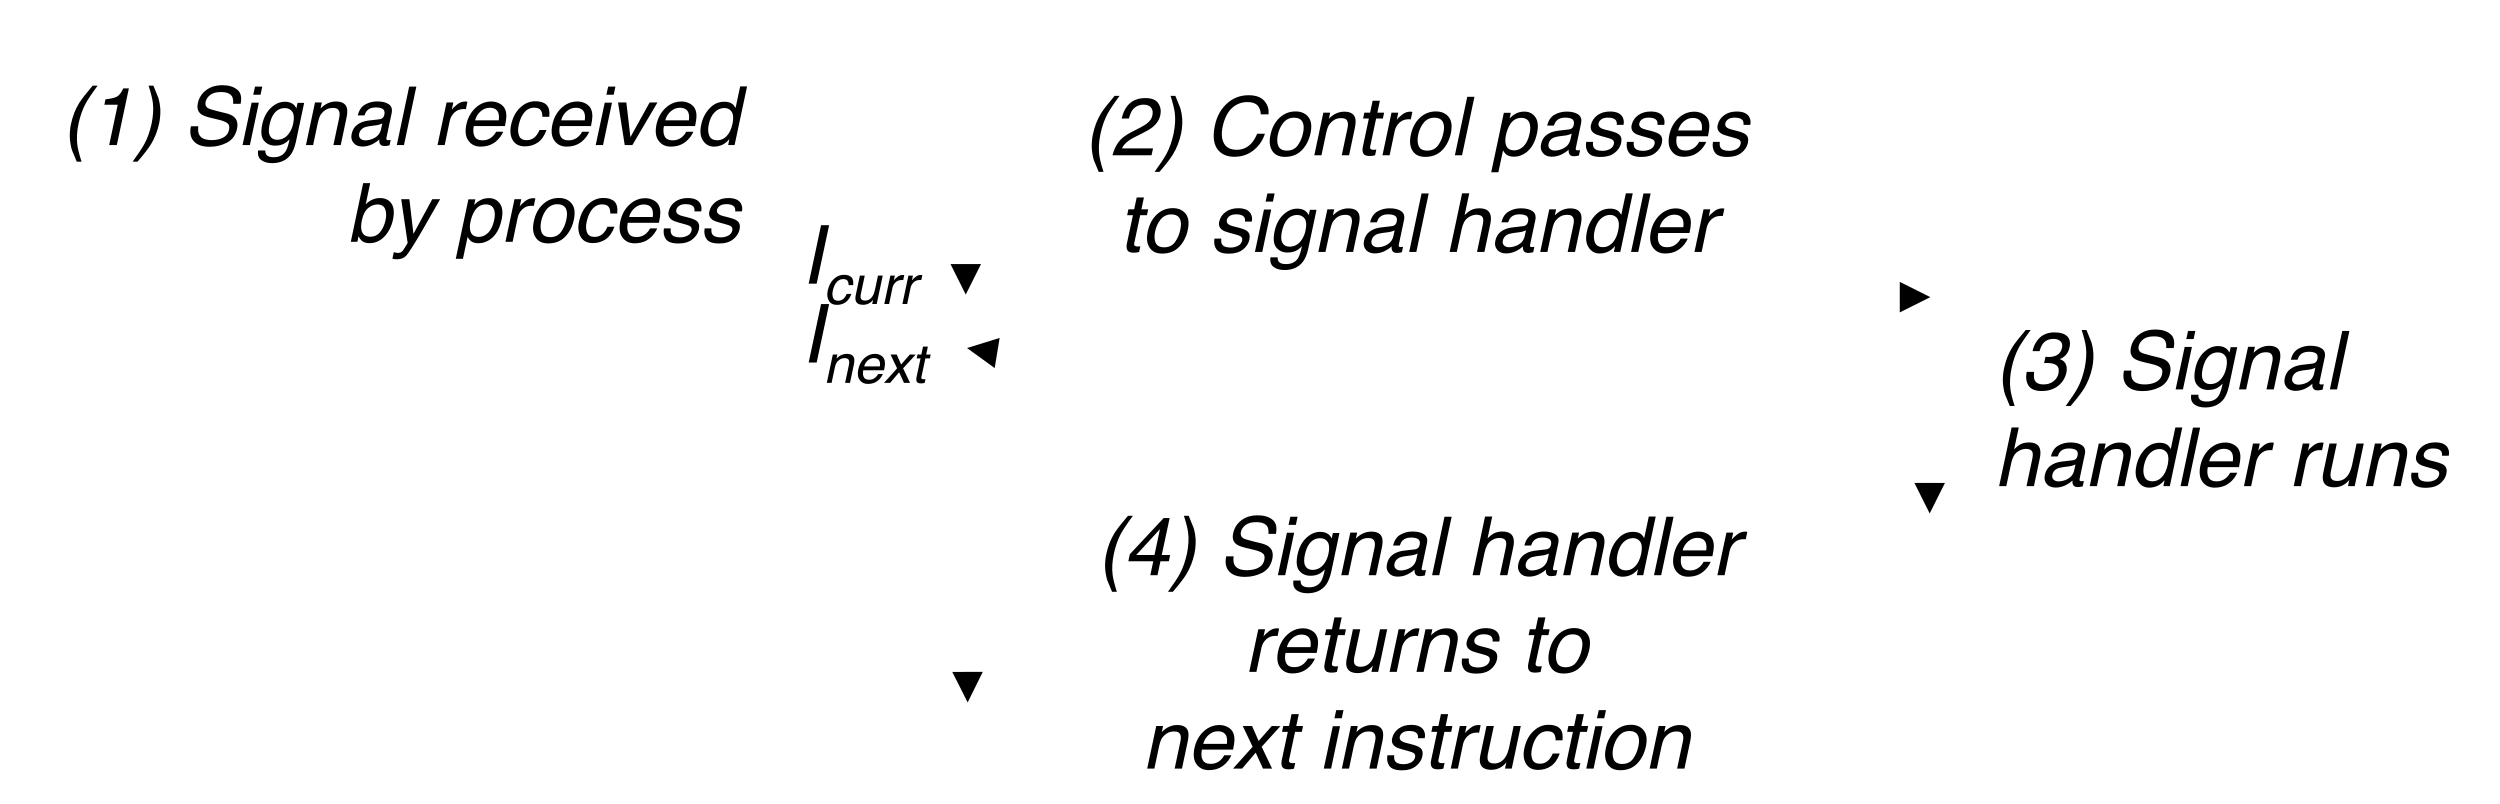 <svg xmlns="http://www.w3.org/2000/svg" xmlns:xlink="http://www.w3.org/1999/xlink" version="1.1" width="491.154pt" height="158.01pt" viewBox="0 0 491.154 158.01">
<rect x="0" y="0" width="491.154" height="158.01" fill="#808080" stroke="none"/>
<defs>
<clipPath id="clip_0">
<path transform="matrix(1,0,0,-1,-3.892,540)" d="M3.892 381.99H495.046V540H3.892Z" fill-rule="evenodd"/>
</clipPath>
<clipPath id="clip_1">
<path transform="matrix(1,0,0,-1,-3.892,540)" d="M0 0H720V540H0Z"/>
</clipPath>
<path id="font_2_2" d="M.451 .729C.378 .63 .33 .557 .304 .51 .266 .439 .237 .356 .217 .263 .197 .168 .192 .082 .202 .004 .208-.044 .225-.114 .254-.204H.195C.163-.13 .143-.082 .136-.062 .129-.041 .123-.014 .117 .022 .109 .07 .107 .121 .112 .176 .114 .204 .118 .231 .124 .257 .144 .353 .177 .439 .224 .515 .253 .562 .309 .634 .39 .729H.451Z"/>
<path id="font_2_5" d="M.254 .279 .359 .333C.407 .357 .441 .378 .461 .396 .494 .423 .514 .453 .521 .488 .53 .529 .524 .561 .505 .585 .486 .609 .456 .621 .415 .621 .355 .621 .308 .598 .275 .553 .258 .528 .244 .494 .233 .451H.144C.158 .512 .18 .562 .209 .6 .262 .668 .336 .702 .433 .702 .513 .702 .567 .681 .594 .637 .622 .594 .63 .546 .619 .493 .607 .437 .577 .389 .529 .349 .502 .326 .455 .298 .389 .265L.314 .228C.279 .211 .25 .194 .229 .178 .19 .15 .163 .118 .147 .084H.529L.511 0H.031C.047 .06 .071 .113 .102 .157 .133 .202 .184 .242 .254 .279Z"/>
<path id="font_2_3" d="M-.008-.204C.065-.103 .113-.03 .138 .017 .176 .087 .204 .169 .225 .263 .244 .357 .25 .443 .24 .521 .234 .57 .217 .639 .188 .729H.247C.28 .649 .3 .6 .307 .581 .313 .562 .319 .537 .325 .504 .332 .463 .334 .423 .332 .383 .33 .343 .326 .305 .318 .268 .297 .172 .264 .086 .217 .01 .188-.038 .133-.11 .052-.204H-.008Z"/>
<path id="font_2_1" d="M0 0Z"/>
<path id="font_2_8" d="M.78 .502H.685C.684 .548 .67 .585 .644 .613 .618 .64 .576 .653 .518 .653 .447 .653 .385 .628 .331 .579 .277 .529 .239 .453 .217 .35 .199 .266 .205 .198 .233 .146 .261 .094 .314 .067 .392 .067 .463 .067 .524 .095 .573 .15 .598 .179 .621 .217 .641 .264H.736C.711 .188 .67 .125 .612 .074 .542 .012 .458-.019 .361-.019 .278-.019 .213 .007 .167 .057 .107 .124 .092 .227 .122 .366 .144 .472 .19 .559 .261 .627 .337 .7 .428 .737 .535 .737 .625 .737 .691 .713 .731 .665 .771 .617 .787 .563 .78 .502Z"/>
<path id="font_2_21" d="M.481 .27C.492 .319 .493 .358 .483 .389 .469 .437 .431 .461 .371 .461 .317 .461 .274 .44 .24 .399 .207 .359 .185 .309 .172 .251 .161 .196 .163 .149 .179 .112 .196 .075 .231 .057 .284 .057 .342 .057 .387 .079 .418 .123 .449 .167 .47 .216 .481 .27M.574 .272C.556 .188 .521 .118 .468 .063 .415 .008 .346-.02 .259-.02 .187-.02 .135 .005 .104 .054 .072 .102 .064 .168 .082 .25 .1 .338 .138 .408 .193 .46 .249 .512 .314 .538 .39 .538 .457 .538 .509 .516 .546 .471 .583 .426 .592 .36 .574 .272Z"/>
<path id="font_2_20" d="M.175 .523H.259L.243 .449C.274 .48 .305 .502 .336 .515 .366 .528 .398 .535 .432 .535 .506 .535 .551 .509 .566 .457 .574 .429 .573 .389 .562 .336L.491 0H.401L.471 .33C.478 .362 .479 .388 .474 .407 .465 .44 .44 .456 .399 .456 .378 .456 .361 .454 .346 .45 .32 .443 .296 .428 .273 .407 .255 .389 .242 .372 .234 .353 .225 .335 .218 .308 .21 .274L.152 0H.064L.175 .523Z"/>
<path id="font_2_25" d="M.224 .669H.313L.282 .523H.365L.35 .451H.267L.194 .109C.19 .091 .194 .079 .205 .073 .211 .069 .222 .067 .238 .067 .242 .067 .247 .068 .251 .068 .256 .068 .262 .068 .269 .069L.254-0C.244-.003 .233-.006 .221-.007 .21-.008 .198-.009 .186-.009 .145-.009 .119 .002 .109 .023 .098 .044 .097 .071 .104 .105L.178 .451H.107L.122 .523H.193L.224 .669Z"/>
<path id="font_2_23" d="M.178 .523H.261L.242 .433C.253 .451 .274 .472 .306 .497 .338 .523 .371 .535 .406 .535 .408 .535 .411 .535 .415 .535 .418 .534 .425 .533 .434 .532L.415 .44C.409 .441 .405 .442 .4 .442 .396 .442 .391 .442 .386 .442 .342 .442 .305 .428 .275 .4 .245 .371 .226 .338 .218 .301L.155 0H.067L.178 .523Z"/>
<path id="font_2_19" d="M.219 .718H.307L.155 0H.067L.219 .718Z"/>
<path id="font_2_22" d="M.484 .265C.493 .307 .495 .343 .489 .373 .478 .43 .443 .459 .382 .459 .321 .459 .273 .429 .238 .368 .219 .335 .204 .294 .193 .244 .185 .203 .184 .169 .19 .141 .201 .087 .237 .06 .297 .06 .338 .06 .376 .077 .411 .111 .445 .145 .47 .197 .484 .265M.168 .521H.253L.239 .452C.261 .476 .284 .494 .308 .507 .342 .527 .379 .536 .419 .536 .478 .536 .524 .513 .555 .468 .587 .423 .594 .358 .576 .273 .552 .159 .505 .078 .435 .029 .39-.002 .343-.018 .293-.018 .254-.018 .222-.009 .199 .008 .186 .018 .172 .035 .158 .059L.101-.209H.013L.168 .521Z"/>
<path id="font_2_11" d="M.237 .058C.268 .058 .3 .065 .332 .079 .386 .103 .418 .142 .43 .196L.445 .266C.433 .26 .418 .254 .4 .249 .382 .245 .365 .241 .348 .24L.293 .233C.261 .228 .235 .222 .217 .213 .187 .197 .168 .173 .161 .14 .156 .114 .161 .094 .176 .08 .191 .065 .212 .058 .237 .058M.412 .317C.432 .32 .448 .328 .458 .343 .464 .35 .468 .362 .471 .376 .477 .406 .471 .428 .453 .442 .434 .455 .405 .462 .365 .462 .319 .462 .284 .45 .26 .425 .246 .411 .235 .391 .226 .364H.144C.159 .428 .19 .473 .235 .498 .281 .524 .33 .536 .383 .536 .445 .536 .492 .524 .525 .501 .559 .478 .57 .441 .56 .392L.496 .09C.494 .081 .494 .074 .496 .068 .499 .063 .506 .06 .518 .06 .522 .06 .526 .06 .531 .061 .537 .061 .542 .062 .548 .063L.534-.003C.519-.007 .509-.009 .501-.01 .494-.011 .484-.012 .472-.012 .441-.012 .422-.001 .413 .021 .408 .032 .406 .048 .408 .069 .385 .046 .354 .026 .317 .008 .28-.009 .242-.018 .201-.018 .153-.018 .116-.003 .092 .027 .067 .056 .059 .093 .069 .137 .079 .186 .102 .224 .138 .25 .174 .277 .218 .293 .268 .3L.412 .317Z"/>
<path id="font_2_24" d="M.151 .164C.148 .135 .15 .112 .159 .096 .175 .068 .21 .054 .265 .054 .298 .054 .328 .061 .356 .075 .384 .089 .401 .111 .407 .141 .412 .163 .405 .18 .388 .192 .377 .199 .353 .208 .318 .217L.252 .235C.21 .246 .179 .258 .161 .272 .128 .296 .116 .329 .125 .371 .136 .42 .162 .46 .204 .491 .247 .522 .298 .537 .358 .537 .437 .537 .489 .514 .514 .468 .529 .438 .533 .407 .525 .373H.442C.445 .393 .442 .411 .433 .427 .417 .45 .385 .462 .335 .462 .302 .462 .275 .456 .256 .443 .236 .43 .224 .413 .219 .392 .214 .37 .222 .351 .241 .338 .253 .329 .27 .322 .294 .316L.35 .302C.41 .287 .449 .272 .467 .257 .497 .235 .506 .199 .496 .151 .486 .105 .46 .064 .417 .03 .375-.004 .317-.021 .245-.021 .167-.021 .116-.003 .091 .033 .066 .068 .058 .112 .067 .164H.151Z"/>
<path id="font_2_15" d="M.563 .441C.575 .415 .58 .384 .579 .349 .579 .325 .573 .286 .562 .233H.179C.169 .18 .172 .138 .189 .106 .206 .074 .239 .058 .288 .058 .334 .058 .374 .073 .407 .103 .427 .121 .442 .141 .454 .164H.54C.534 .145 .521 .124 .504 .1 .486 .076 .467 .057 .448 .042 .416 .016 .379-.002 .338-.011 .315-.016 .291-.019 .264-.019 .199-.019 .149 .005 .114 .053 .079 .1 .07 .166 .088 .252 .106 .336 .144 .404 .2 .456 .257 .509 .322 .535 .396 .535 .433 .535 .467 .526 .498 .509 .529 .492 .551 .469 .563 .441M.486 .304C.491 .342 .489 .372 .481 .395 .466 .437 .43 .458 .374 .458 .334 .458 .297 .443 .263 .414 .23 .385 .207 .348 .196 .304H.486Z"/>
<path id="font_3_1" d="M0 0Z"/>
<path id="font_2_18" d="M.175 .521H.264L.154 0H.064L.175 .521M.217 .718H.306L.285 .618H.195L.217 .718Z"/>
<path id="font_2_16" d="M.463 .502C.477 .491 .491 .474 .503 .452L.517 .518H.598L.497 .042C.483-.024 .462-.077 .435-.115 .383-.186 .306-.222 .205-.222 .149-.222 .104-.209 .071-.184 .038-.159 .025-.12 .032-.066H.121C.12-.089 .125-.107 .135-.12 .151-.14 .18-.149 .223-.149 .29-.149 .339-.126 .37-.078 .388-.05 .405 0 .419 .072 .396 .046 .371 .026 .343 .013 .316-0 .281-.007 .241-.007 .184-.007 .139 .013 .105 .054 .071 .094 .064 .16 .083 .253 .102 .341 .138 .409 .191 .458 .244 .508 .301 .532 .362 .532 .403 .532 .437 .522 .463 .502M.361 .454C.299 .454 .251 .425 .216 .367 .197 .336 .183 .296 .172 .246 .16 .187 .162 .142 .179 .112 .197 .081 .226 .065 .266 .065 .329 .065 .38 .094 .417 .151 .439 .183 .454 .221 .463 .263 .477 .328 .474 .376 .454 .407 .433 .438 .403 .454 .361 .454Z"/>
<path id="font_2_17" d="M.217 .72H.305L.248 .452C.275 .479 .298 .497 .316 .508 .349 .527 .386 .536 .428 .536 .504 .536 .55 .51 .565 .456 .574 .427 .573 .387 .562 .336L.491 0H.4L.47 .33C.478 .368 .479 .396 .474 .414 .464 .443 .437 .457 .393 .457 .356 .457 .32 .444 .286 .419 .251 .394 .226 .347 .211 .277L.152 0H.064L.217 .72Z"/>
<path id="font_2_14" d="M.282 .059C.323 .059 .36 .076 .394 .111 .427 .146 .451 .196 .465 .261 .479 .327 .476 .376 .456 .408 .435 .439 .405 .455 .366 .455 .321 .455 .282 .438 .247 .404 .213 .371 .188 .321 .174 .255 .162 .2 .164 .153 .18 .115 .196 .077 .23 .059 .282 .059M.46 .507C.474 .497 .488 .48 .503 .456L.559 .72H.644L.491 0H.412L.427 .073C.399 .041 .37 .017 .339 .003 .308-.011 .274-.019 .238-.019 .18-.019 .135 .006 .103 .055 .07 .104 .063 .169 .081 .25 .097 .327 .13 .393 .181 .448 .231 .504 .293 .532 .365 .532 .405 .532 .437 .524 .46 .507Z"/>
<path id="font_2_6" d="M.069 .215H.161C.155 .169 .157 .136 .166 .116 .181 .079 .218 .061 .277 .061 .324 .061 .363 .073 .396 .098 .43 .123 .451 .155 .459 .194 .469 .242 .461 .276 .436 .295 .411 .315 .372 .324 .319 .324 .313 .324 .308 .324 .302 .324 .295 .324 .289 .324 .283 .323L.3 .401C.309 .4 .316 .399 .322 .399 .328 .399 .335 .398 .342 .398 .375 .398 .403 .404 .427 .414 .467 .432 .493 .465 .503 .511 .51 .546 .504 .573 .483 .592 .462 .611 .435 .62 .402 .62 .344 .62 .299 .601 .269 .562 .252 .54 .238 .509 .228 .47H.141C.152 .522 .172 .566 .201 .603 .25 .668 .32 .7 .41 .7 .481 .7 .533 .684 .566 .653 .598 .621 .608 .575 .595 .515 .586 .472 .567 .437 .538 .411 .52 .394 .499 .381 .474 .372 .509 .361 .533 .342 .548 .313 .562 .284 .565 .249 .557 .207 .542 .14 .509 .086 .456 .044 .403 .002 .336-.02 .255-.02 .173-.02 .118 .003 .09 .049 .063 .094 .056 .15 .069 .215Z"/>
<path id="font_2_10" d="M.188 .231C.182 .19 .185 .157 .196 .132 .218 .084 .27 .061 .352 .061 .388 .061 .422 .066 .455 .076 .517 .096 .553 .133 .564 .185 .573 .224 .567 .252 .545 .268 .524 .285 .489 .299 .438 .311L.346 .333C.285 .347 .244 .363 .221 .38 .182 .41 .169 .455 .182 .514 .195 .579 .229 .632 .282 .673 .336 .715 .403 .735 .485 .735 .56 .735 .62 .717 .665 .681 .71 .645 .723 .587 .707 .507H.615C.618 .545 .614 .575 .603 .595 .581 .633 .535 .651 .464 .651 .407 .651 .363 .639 .333 .615 .303 .591 .284 .563 .277 .531 .27 .496 .279 .47 .305 .454 .322 .444 .362 .431 .427 .415L.522 .392C.569 .381 .603 .366 .625 .346 .664 .313 .676 .264 .663 .2 .646 .121 .605 .064 .54 .03 .474-.004 .404-.021 .327-.021 .238-.021 .173 .001 .132 .047 .092 .092 .08 .153 .097 .231H.188Z"/>
<path id="font_2_26" d="M.263 .523 .189 .176C.184 .149 .184 .127 .188 .11 .197 .079 .223 .063 .266 .063 .327 .063 .374 .091 .408 .146 .426 .175 .441 .215 .452 .266L.506 .523H.594L.483 0H.4L.417 .077C.402 .057 .384 .04 .364 .026 .325-.001 .281-.015 .233-.015 .159-.015 .113 .01 .097 .06 .088 .087 .088 .123 .098 .167L.173 .523H.263Z"/>
<path id="font_2_7" d="M.383 .248 .45 .565 .159 .248H.383M.332 0 .368 .171H.062L.08 .257 .495 .701H.569L.472 .248H.575L.559 .171H.456L.42 0H.332Z"/>
<path id="font_2_28" d="M.125 .523H.239L.32 .339 .481 .523 .587 .521 .357 .268 .485 0H.373L.284 .196 .117 0H.005L.246 .268 .125 .523Z"/>
<path id="font_2_13" d="M.55 .347H.465C.466 .379 .46 .406 .446 .427 .432 .448 .405 .459 .364 .459 .308 .459 .262 .432 .226 .377 .203 .341 .186 .298 .175 .246 .163 .193 .165 .149 .18 .113 .194 .077 .225 .06 .273 .06 .309 .06 .341 .071 .367 .093 .393 .115 .414 .146 .43 .185H.516C.491 .115 .456 .065 .41 .032 .364 0 .311-.016 .25-.016 .182-.016 .132 .009 .102 .059 .072 .109 .065 .172 .081 .247 .101 .339 .138 .41 .194 .461 .249 .513 .311 .538 .38 .538 .439 .538 .484 .524 .515 .495 .546 .466 .557 .417 .55 .347Z"/>
<path id="font_2_9" d="M.25 .718H.349L.196 0H.098L.25 .718Z"/>
<path id="font_2_4" d="M.201 .495 .215 .562C.28 .569 .326 .579 .354 .594 .382 .608 .409 .642 .433 .696H.502L.354 0H.26L.365 .495H.201Z"/>
<path id="font_2_27" d="M.218 .523 .268 .097 .504 .523H.6L.292 0H.198L.116 .523H.218Z"/>
<path id="font_2_12" d="M.21 .72H.296L.241 .459C.265 .485 .292 .504 .322 .517 .351 .53 .381 .537 .413 .537 .478 .537 .526 .515 .557 .47 .588 .425 .594 .359 .576 .272 .558 .189 .523 .12 .472 .065 .42 .011 .359-.017 .288-.017 .248-.017 .216-.007 .193 .012 .179 .024 .166 .042 .153 .067L.139 0H.058L.21 .72M.485 .267C.497 .322 .494 .368 .479 .404 .463 .44 .432 .458 .386 .458 .346 .458 .307 .443 .271 .414 .235 .384 .209 .335 .195 .267 .184 .218 .182 .178 .188 .148 .199 .09 .236 .062 .299 .062 .346 .062 .386 .08 .417 .118 .449 .156 .472 .206 .485 .267Z"/>
<path id="font_2_29" d="M.502 .523H.599C.58 .49 .536 .413 .468 .294 .417 .204 .375 .13 .341 .074 .262-.06 .209-.141 .182-.171 .155-.2 .116-.215 .065-.215 .053-.215 .043-.214 .037-.213 .03-.212 .022-.211 .013-.208L.03-.127C.045-.132 .055-.134 .062-.135 .068-.136 .074-.137 .08-.137 .096-.137 .108-.134 .117-.129 .126-.123 .134-.117 .141-.109 .143-.106 .152-.093 .167-.069 .182-.045 .193-.027 .2-.015L.121 .523H.221L.271 .097 .502 .523Z"/>
</defs>
<g clip-path="url(#clip_0)">
<g clip-path="url(#clip_1)">
<path transform="matrix(1,0,0,-1,-3.892,540)" d="M0 540H720V0H0Z" fill="#ffffff" fill-rule="evenodd"/>
<path transform="matrix(0,0,0,0,189.733,10.75)" stroke-width="12700" stroke-linecap="butt" stroke-linejoin="round" fill="none" stroke="#000000" d="M.072 .241V573087.8"/>
<path transform="matrix(1,0,0,-1,-3.892,540)" d="M196.625 488.125 193.625 482.125 190.625 488.125Z" fill-rule="evenodd"/>
<path transform="matrix(0,0,0,0,190.233,58.375)" stroke-width="12700" stroke-linecap="butt" stroke-linejoin="round" fill="none" stroke="#000000" d="M.073 .222H2374900"/>
<path transform="matrix(1,0,0,-1,-3.892,540)" d="M377.125 484.625 383.125 481.625 377.125 478.625Z" fill-rule="evenodd"/>
<path transform="matrix(-0,-0,0,0,379.108,58.875)" stroke-width="12700" stroke-linecap="butt" stroke-linejoin="round" fill="none" stroke="#000000" d="M.14 .223 .915 508000.3"/>
<path transform="matrix(1,0,0,-1,-3.892,540)" d="M380 445.125 383 439.125 386 445.125Z" fill-rule="evenodd"/>
<path transform="matrix(-0,-0,0,-0,375.233,98.875)" stroke-width="12700" stroke-linecap="butt" stroke-linejoin="round" fill="none" stroke="#000000" d="M.26-.301 2327613 383223.2"/>
<path transform="matrix(1,0,0,-1,-3.892,540)" d="M199.308 467.69 193.875 471.625 200.283 473.61Z" fill-rule="evenodd"/>
<path transform="matrix(0,0,0,0,189.858,69)" stroke-width="12700" stroke-linecap="butt" stroke-linejoin="round" fill="none" stroke="#000000" d="M-.065-.145 3082.886 850900"/>
<path transform="matrix(1,0,0,-1,-3.892,540)" d="M196.978 408.011 194 402 190.978 407.989Z" fill-rule="evenodd"/>
<use data-text="(" xlink:href="#font_2_2" transform="matrix(16,0,0,-16,212.732,30.5)"/>
<use data-text="2" xlink:href="#font_2_5" transform="matrix(16,0,0,-16,218.06,30.5)"/>
<use data-text=")" xlink:href="#font_2_3" transform="matrix(16,0,0,-16,226.96,30.5)"/>
<use data-text=" " xlink:href="#font_2_1" transform="matrix(16,0,0,-16,232.288,30.5)"/>
<use data-text="C" xlink:href="#font_2_8" transform="matrix(16,0,0,-16,236.732,30.5)"/>
<use data-text="o" xlink:href="#font_2_21" transform="matrix(16,0,0,-16,248.288,30.5)"/>
<use data-text="n" xlink:href="#font_2_20" transform="matrix(16,0,0,-16,257.187,30.5)"/>
<use data-text="t" xlink:href="#font_2_25" transform="matrix(16,0,0,-16,266.086,30.5)"/>
<use data-text="r" xlink:href="#font_2_23" transform="matrix(16,0,0,-16,270.531,30.5)"/>
<use data-text="o" xlink:href="#font_2_21" transform="matrix(16,0,0,-16,275.859,30.5)"/>
<use data-text="l" xlink:href="#font_2_19" transform="matrix(16,0,0,-16,284.758,30.5)"/>
<use data-text=" " xlink:href="#font_2_1" transform="matrix(16,0,0,-16,288.313,30.5)"/>
<use data-text="p" xlink:href="#font_2_22" transform="matrix(16,0,0,-16,292.758,30.5)"/>
<use data-text="a" xlink:href="#font_2_11" transform="matrix(16,0,0,-16,301.657,30.5)"/>
<use data-text="s" xlink:href="#font_2_24" transform="matrix(16,0,0,-16,310.556,30.5)"/>
<use data-text="s" xlink:href="#font_2_24" transform="matrix(16,0,0,-16,318.556,30.5)"/>
<use data-text="e" xlink:href="#font_2_15" transform="matrix(16,0,0,-16,326.556,30.5)"/>
<use data-text="s" xlink:href="#font_2_24" transform="matrix(16,0,0,-16,335.456,30.5)"/>
<use data-text=" " xlink:href="#font_2_1" transform="matrix(16,0,0,-16,343.456,30.5)"/>
<use data-text="&#xfffd;" xlink:href="#font_3_1" transform="matrix(16,0,0,-16,347.9,30.5)"/>
<use data-text="t" xlink:href="#font_2_25" transform="matrix(16,0,0,-16,219.732,49.5)"/>
<use data-text="o" xlink:href="#font_2_21" transform="matrix(16,0,0,-16,224.177,49.5)"/>
<use data-text=" " xlink:href="#font_2_1" transform="matrix(16,0,0,-16,233.076,49.5)"/>
<use data-text="s" xlink:href="#font_2_24" transform="matrix(16,0,0,-16,237.521,49.5)"/>
<use data-text="i" xlink:href="#font_2_18" transform="matrix(16,0,0,-16,245.521,49.5)"/>
<use data-text="g" xlink:href="#font_2_16" transform="matrix(16,0,0,-16,249.076,49.5)"/>
<use data-text="n" xlink:href="#font_2_20" transform="matrix(16,0,0,-16,257.976,49.5)"/>
<use data-text="a" xlink:href="#font_2_11" transform="matrix(16,0,0,-16,266.875,49.5)"/>
<use data-text="l" xlink:href="#font_2_19" transform="matrix(16,0,0,-16,275.774,49.5)"/>
<use data-text=" " xlink:href="#font_2_1" transform="matrix(16,0,0,-16,279.329,49.5)"/>
<use data-text="h" xlink:href="#font_2_17" transform="matrix(16,0,0,-16,283.774,49.5)"/>
<use data-text="a" xlink:href="#font_2_11" transform="matrix(16,0,0,-16,292.673,49.5)"/>
<use data-text="n" xlink:href="#font_2_20" transform="matrix(16,0,0,-16,301.572,49.5)"/>
<use data-text="d" xlink:href="#font_2_14" transform="matrix(16,0,0,-16,310.472,49.5)"/>
<use data-text="l" xlink:href="#font_2_19" transform="matrix(16,0,0,-16,319.371,49.5)"/>
<use data-text="e" xlink:href="#font_2_15" transform="matrix(16,0,0,-16,322.926,49.5)"/>
<use data-text="r" xlink:href="#font_2_23" transform="matrix(16,0,0,-16,331.825,49.5)"/>
<use data-text=" " xlink:href="#font_2_1" transform="matrix(16,0,0,-16,337.153,49.5)"/>
<use data-text="&#xfffd;" xlink:href="#font_3_1" transform="matrix(16,0,0,-16,341.598,49.5)"/>
<use data-text="(" xlink:href="#font_2_2" transform="matrix(16,0,0,-16,391.732,76.5)"/>
<use data-text="3" xlink:href="#font_2_6" transform="matrix(16,0,0,-16,397.06,76.5)"/>
<use data-text=")" xlink:href="#font_2_3" transform="matrix(16,0,0,-16,405.96,76.5)"/>
<use data-text=" " xlink:href="#font_2_1" transform="matrix(16,0,0,-16,411.288,76.5)"/>
<use data-text="S" xlink:href="#font_2_10" transform="matrix(16,0,0,-16,415.732,76.5)"/>
<use data-text="i" xlink:href="#font_2_18" transform="matrix(16,0,0,-16,426.404,76.5)"/>
<use data-text="g" xlink:href="#font_2_16" transform="matrix(16,0,0,-16,429.96,76.5)"/>
<use data-text="n" xlink:href="#font_2_20" transform="matrix(16,0,0,-16,438.859,76.5)"/>
<use data-text="a" xlink:href="#font_2_11" transform="matrix(16,0,0,-16,447.758,76.5)"/>
<use data-text="l" xlink:href="#font_2_19" transform="matrix(16,0,0,-16,456.657,76.5)"/>
<use data-text=" " xlink:href="#font_2_1" transform="matrix(16,0,0,-16,460.212,76.5)"/>
<use data-text=" " xlink:href="#font_2_1" transform="matrix(16,0,0,-16,464.657,76.5)"/>
<use data-text="h" xlink:href="#font_2_17" transform="matrix(16,0,0,-16,391.732,95.5)"/>
<use data-text="a" xlink:href="#font_2_11" transform="matrix(16,0,0,-16,400.632,95.5)"/>
<use data-text="n" xlink:href="#font_2_20" transform="matrix(16,0,0,-16,409.531,95.5)"/>
<use data-text="d" xlink:href="#font_2_14" transform="matrix(16,0,0,-16,418.43,95.5)"/>
<use data-text="l" xlink:href="#font_2_19" transform="matrix(16,0,0,-16,427.329,95.5)"/>
<use data-text="e" xlink:href="#font_2_15" transform="matrix(16,0,0,-16,430.884,95.5)"/>
<use data-text="r" xlink:href="#font_2_23" transform="matrix(16,0,0,-16,439.784,95.5)"/>
<use data-text=" " xlink:href="#font_2_1" transform="matrix(16,0,0,-16,445.112,95.5)"/>
<use data-text="r" xlink:href="#font_2_23" transform="matrix(16,0,0,-16,449.556,95.5)"/>
<use data-text="u" xlink:href="#font_2_26" transform="matrix(16,0,0,-16,454.884,95.5)"/>
<use data-text="n" xlink:href="#font_2_20" transform="matrix(16,0,0,-16,463.784,95.5)"/>
<use data-text="s" xlink:href="#font_2_24" transform="matrix(16,0,0,-16,472.683,95.5)"/>
<use data-text="&#xfffd;" xlink:href="#font_3_1" transform="matrix(16,0,0,-16,480.683,95.5)"/>
<use data-text="(" xlink:href="#font_2_2" transform="matrix(16,0,0,-16,215.357,113)"/>
<use data-text="4" xlink:href="#font_2_7" transform="matrix(16,0,0,-16,220.685,113)"/>
<use data-text=")" xlink:href="#font_2_3" transform="matrix(16,0,0,-16,229.585,113)"/>
<use data-text=" " xlink:href="#font_2_1" transform="matrix(16,0,0,-16,234.913,113)"/>
<use data-text="S" xlink:href="#font_2_10" transform="matrix(16,0,0,-16,239.357,113)"/>
<use data-text="i" xlink:href="#font_2_18" transform="matrix(16,0,0,-16,250.029,113)"/>
<use data-text="g" xlink:href="#font_2_16" transform="matrix(16,0,0,-16,253.585,113)"/>
<use data-text="n" xlink:href="#font_2_20" transform="matrix(16,0,0,-16,262.484,113)"/>
<use data-text="a" xlink:href="#font_2_11" transform="matrix(16,0,0,-16,271.383,113)"/>
<use data-text="l" xlink:href="#font_2_19" transform="matrix(16,0,0,-16,280.282,113)"/>
<use data-text=" " xlink:href="#font_2_1" transform="matrix(16,0,0,-16,283.837,113)"/>
<use data-text="h" xlink:href="#font_2_17" transform="matrix(16,0,0,-16,288.282,113)"/>
<use data-text="a" xlink:href="#font_2_11" transform="matrix(16,0,0,-16,297.181,113)"/>
<use data-text="n" xlink:href="#font_2_20" transform="matrix(16,0,0,-16,306.081,113)"/>
<use data-text="d" xlink:href="#font_2_14" transform="matrix(16,0,0,-16,314.98,113)"/>
<use data-text="l" xlink:href="#font_2_19" transform="matrix(16,0,0,-16,323.879,113)"/>
<use data-text="e" xlink:href="#font_2_15" transform="matrix(16,0,0,-16,327.434,113)"/>
<use data-text="r" xlink:href="#font_2_23" transform="matrix(16,0,0,-16,336.333,113)"/>
<use data-text="&#xfffd;" xlink:href="#font_3_1" transform="matrix(16,0,0,-16,341.661,113)"/>
<use data-text="r" xlink:href="#font_2_23" transform="matrix(16,0,0,-16,244.357,132)"/>
<use data-text="e" xlink:href="#font_2_15" transform="matrix(16,0,0,-16,249.685,132)"/>
<use data-text="t" xlink:href="#font_2_25" transform="matrix(16,0,0,-16,258.585,132)"/>
<use data-text="u" xlink:href="#font_2_26" transform="matrix(16,0,0,-16,263.029,132)"/>
<use data-text="r" xlink:href="#font_2_23" transform="matrix(16,0,0,-16,271.929,132)"/>
<use data-text="n" xlink:href="#font_2_20" transform="matrix(16,0,0,-16,277.257,132)"/>
<use data-text="s" xlink:href="#font_2_24" transform="matrix(16,0,0,-16,286.156,132)"/>
<use data-text=" " xlink:href="#font_2_1" transform="matrix(16,0,0,-16,294.156,132)"/>
<use data-text="t" xlink:href="#font_2_25" transform="matrix(16,0,0,-16,298.601,132)"/>
<use data-text="o" xlink:href="#font_2_21" transform="matrix(16,0,0,-16,303.045,132)"/>
<use data-text=" " xlink:href="#font_2_1" transform="matrix(16,0,0,-16,311.945,132)"/>
<use data-text="&#xfffd;" xlink:href="#font_3_1" transform="matrix(16,0,0,-16,316.389,132)"/>
<use data-text="n" xlink:href="#font_2_20" transform="matrix(16,0,0,-16,224.357,151)"/>
<use data-text="e" xlink:href="#font_2_15" transform="matrix(16,0,0,-16,233.257,151)"/>
<use data-text="x" xlink:href="#font_2_28" transform="matrix(16,0,0,-16,242.156,151)"/>
<use data-text="t" xlink:href="#font_2_25" transform="matrix(16,0,0,-16,250.156,151)"/>
<use data-text=" " xlink:href="#font_2_1" transform="matrix(16,0,0,-16,254.601,151)"/>
<use data-text="i" xlink:href="#font_2_18" transform="matrix(16,0,0,-16,259.045,151)"/>
<use data-text="n" xlink:href="#font_2_20" transform="matrix(16,0,0,-16,262.601,151)"/>
<use data-text="s" xlink:href="#font_2_24" transform="matrix(16,0,0,-16,271.5,151)"/>
<use data-text="t" xlink:href="#font_2_25" transform="matrix(16,0,0,-16,279.5,151)"/>
<use data-text="r" xlink:href="#font_2_23" transform="matrix(16,0,0,-16,283.945,151)"/>
<use data-text="u" xlink:href="#font_2_26" transform="matrix(16,0,0,-16,289.273,151)"/>
<use data-text="c" xlink:href="#font_2_13" transform="matrix(16,0,0,-16,298.172,151)"/>
<use data-text="t" xlink:href="#font_2_25" transform="matrix(16,0,0,-16,306.172,151)"/>
<use data-text="i" xlink:href="#font_2_18" transform="matrix(16,0,0,-16,310.617,151)"/>
<use data-text="o" xlink:href="#font_2_21" transform="matrix(16,0,0,-16,314.172,151)"/>
<use data-text="n" xlink:href="#font_2_20" transform="matrix(16,0,0,-16,323.071,151)"/>
<use data-text="&#xfffd;" xlink:href="#font_3_1" transform="matrix(16,0,0,-16,331.97,151)"/>
<use data-text="I" xlink:href="#font_2_9" transform="matrix(16,0,0,-16,157.308,55.725)"/>
<use data-text="c" xlink:href="#font_2_13" transform="matrix(10.667,0,0,-10.667,161.753,59.725)"/>
<use data-text="u" xlink:href="#font_2_26" transform="matrix(10.667,0,0,-10.667,167.087,59.725)"/>
<use data-text="r" xlink:href="#font_2_23" transform="matrix(10.667,0,0,-10.667,173.02,59.725)"/>
<use data-text="r" xlink:href="#font_2_23" transform="matrix(10.667,0,0,-10.667,176.572,59.725)"/>
<use data-text="&#xfffd;" xlink:href="#font_3_1" transform="matrix(16,0,0,-16,180.123,55.725)"/>
<use data-text="I" xlink:href="#font_2_9" transform="matrix(16,0,0,-16,157.308,71.225)"/>
<use data-text="n" xlink:href="#font_2_20" transform="matrix(10.667,0,0,-10.667,161.753,75.225)"/>
<use data-text="e" xlink:href="#font_2_15" transform="matrix(10.667,0,0,-10.667,167.686,75.225)"/>
<use data-text="x" xlink:href="#font_2_28" transform="matrix(10.667,0,0,-10.667,173.619,75.225)"/>
<use data-text="t" xlink:href="#font_2_25" transform="matrix(10.667,0,0,-10.667,178.952,75.225)"/>
<use data-text="&#xfffd;" xlink:href="#font_3_1" transform="matrix(16,0,0,-16,181.915,71.225)"/>
<use data-text="(" xlink:href="#font_2_2" transform="matrix(16,0,0,-16,11.959,28.5)"/>
<use data-text="1" xlink:href="#font_2_4" transform="matrix(16,0,0,-16,17.287,28.5)"/>
<use data-text=")" xlink:href="#font_2_3" transform="matrix(16,0,0,-16,26.186,28.5)"/>
<use data-text=" " xlink:href="#font_2_1" transform="matrix(16,0,0,-16,31.514,28.5)"/>
<use data-text="S" xlink:href="#font_2_10" transform="matrix(16,0,0,-16,35.959,28.5)"/>
<use data-text="i" xlink:href="#font_2_18" transform="matrix(16,0,0,-16,46.631,28.5)"/>
<use data-text="g" xlink:href="#font_2_16" transform="matrix(16,0,0,-16,50.186,28.5)"/>
<use data-text="n" xlink:href="#font_2_20" transform="matrix(16,0,0,-16,59.085,28.5)"/>
<use data-text="a" xlink:href="#font_2_11" transform="matrix(16,0,0,-16,67.985,28.5)"/>
<use data-text="l" xlink:href="#font_2_19" transform="matrix(16,0,0,-16,76.884,28.5)"/>
<use data-text=" " xlink:href="#font_2_1" transform="matrix(16,0,0,-16,80.439,28.5)"/>
<use data-text="r" xlink:href="#font_2_23" transform="matrix(16,0,0,-16,84.884,28.5)"/>
<use data-text="e" xlink:href="#font_2_15" transform="matrix(16,0,0,-16,90.212,28.5)"/>
<use data-text="c" xlink:href="#font_2_13" transform="matrix(16,0,0,-16,99.111,28.5)"/>
<use data-text="e" xlink:href="#font_2_15" transform="matrix(16,0,0,-16,107.111,28.5)"/>
<use data-text="i" xlink:href="#font_2_18" transform="matrix(16,0,0,-16,116.01,28.5)"/>
<use data-text="v" xlink:href="#font_2_27" transform="matrix(16,0,0,-16,119.565,28.5)"/>
<use data-text="e" xlink:href="#font_2_15" transform="matrix(16,0,0,-16,127.565,28.5)"/>
<use data-text="d" xlink:href="#font_2_14" transform="matrix(16,0,0,-16,136.465,28.5)"/>
<use data-text=" " xlink:href="#font_2_1" transform="matrix(16,0,0,-16,140.917,28.5)"/>
<use data-text="b" xlink:href="#font_2_12" transform="matrix(16,0,0,-16,67.99,47.5)"/>
<use data-text="y" xlink:href="#font_2_29" transform="matrix(16,0,0,-16,76.889,47.5)"/>
<use data-text=" " xlink:href="#font_2_1" transform="matrix(16,0,0,-16,84.889,47.5)"/>
<use data-text="p" xlink:href="#font_2_22" transform="matrix(16,0,0,-16,89.334,47.5)"/>
<use data-text="r" xlink:href="#font_2_23" transform="matrix(16,0,0,-16,98.233,47.5)"/>
<use data-text="o" xlink:href="#font_2_21" transform="matrix(16,0,0,-16,103.561,47.5)"/>
<use data-text="c" xlink:href="#font_2_13" transform="matrix(16,0,0,-16,112.461,47.5)"/>
<use data-text="e" xlink:href="#font_2_15" transform="matrix(16,0,0,-16,120.461,47.5)"/>
<use data-text="s" xlink:href="#font_2_24" transform="matrix(16,0,0,-16,129.36,47.5)"/>
<use data-text="s" xlink:href="#font_2_24" transform="matrix(16,0,0,-16,137.36,47.5)"/>
<use data-text=" " xlink:href="#font_2_1" transform="matrix(16,0,0,-16,140.915,47.5)"/>
<use data-text="&#xfffd;" xlink:href="#font_3_1" transform="matrix(16,0,0,-16,140.915,47.5)"/>
</g>
</g>
</svg>
